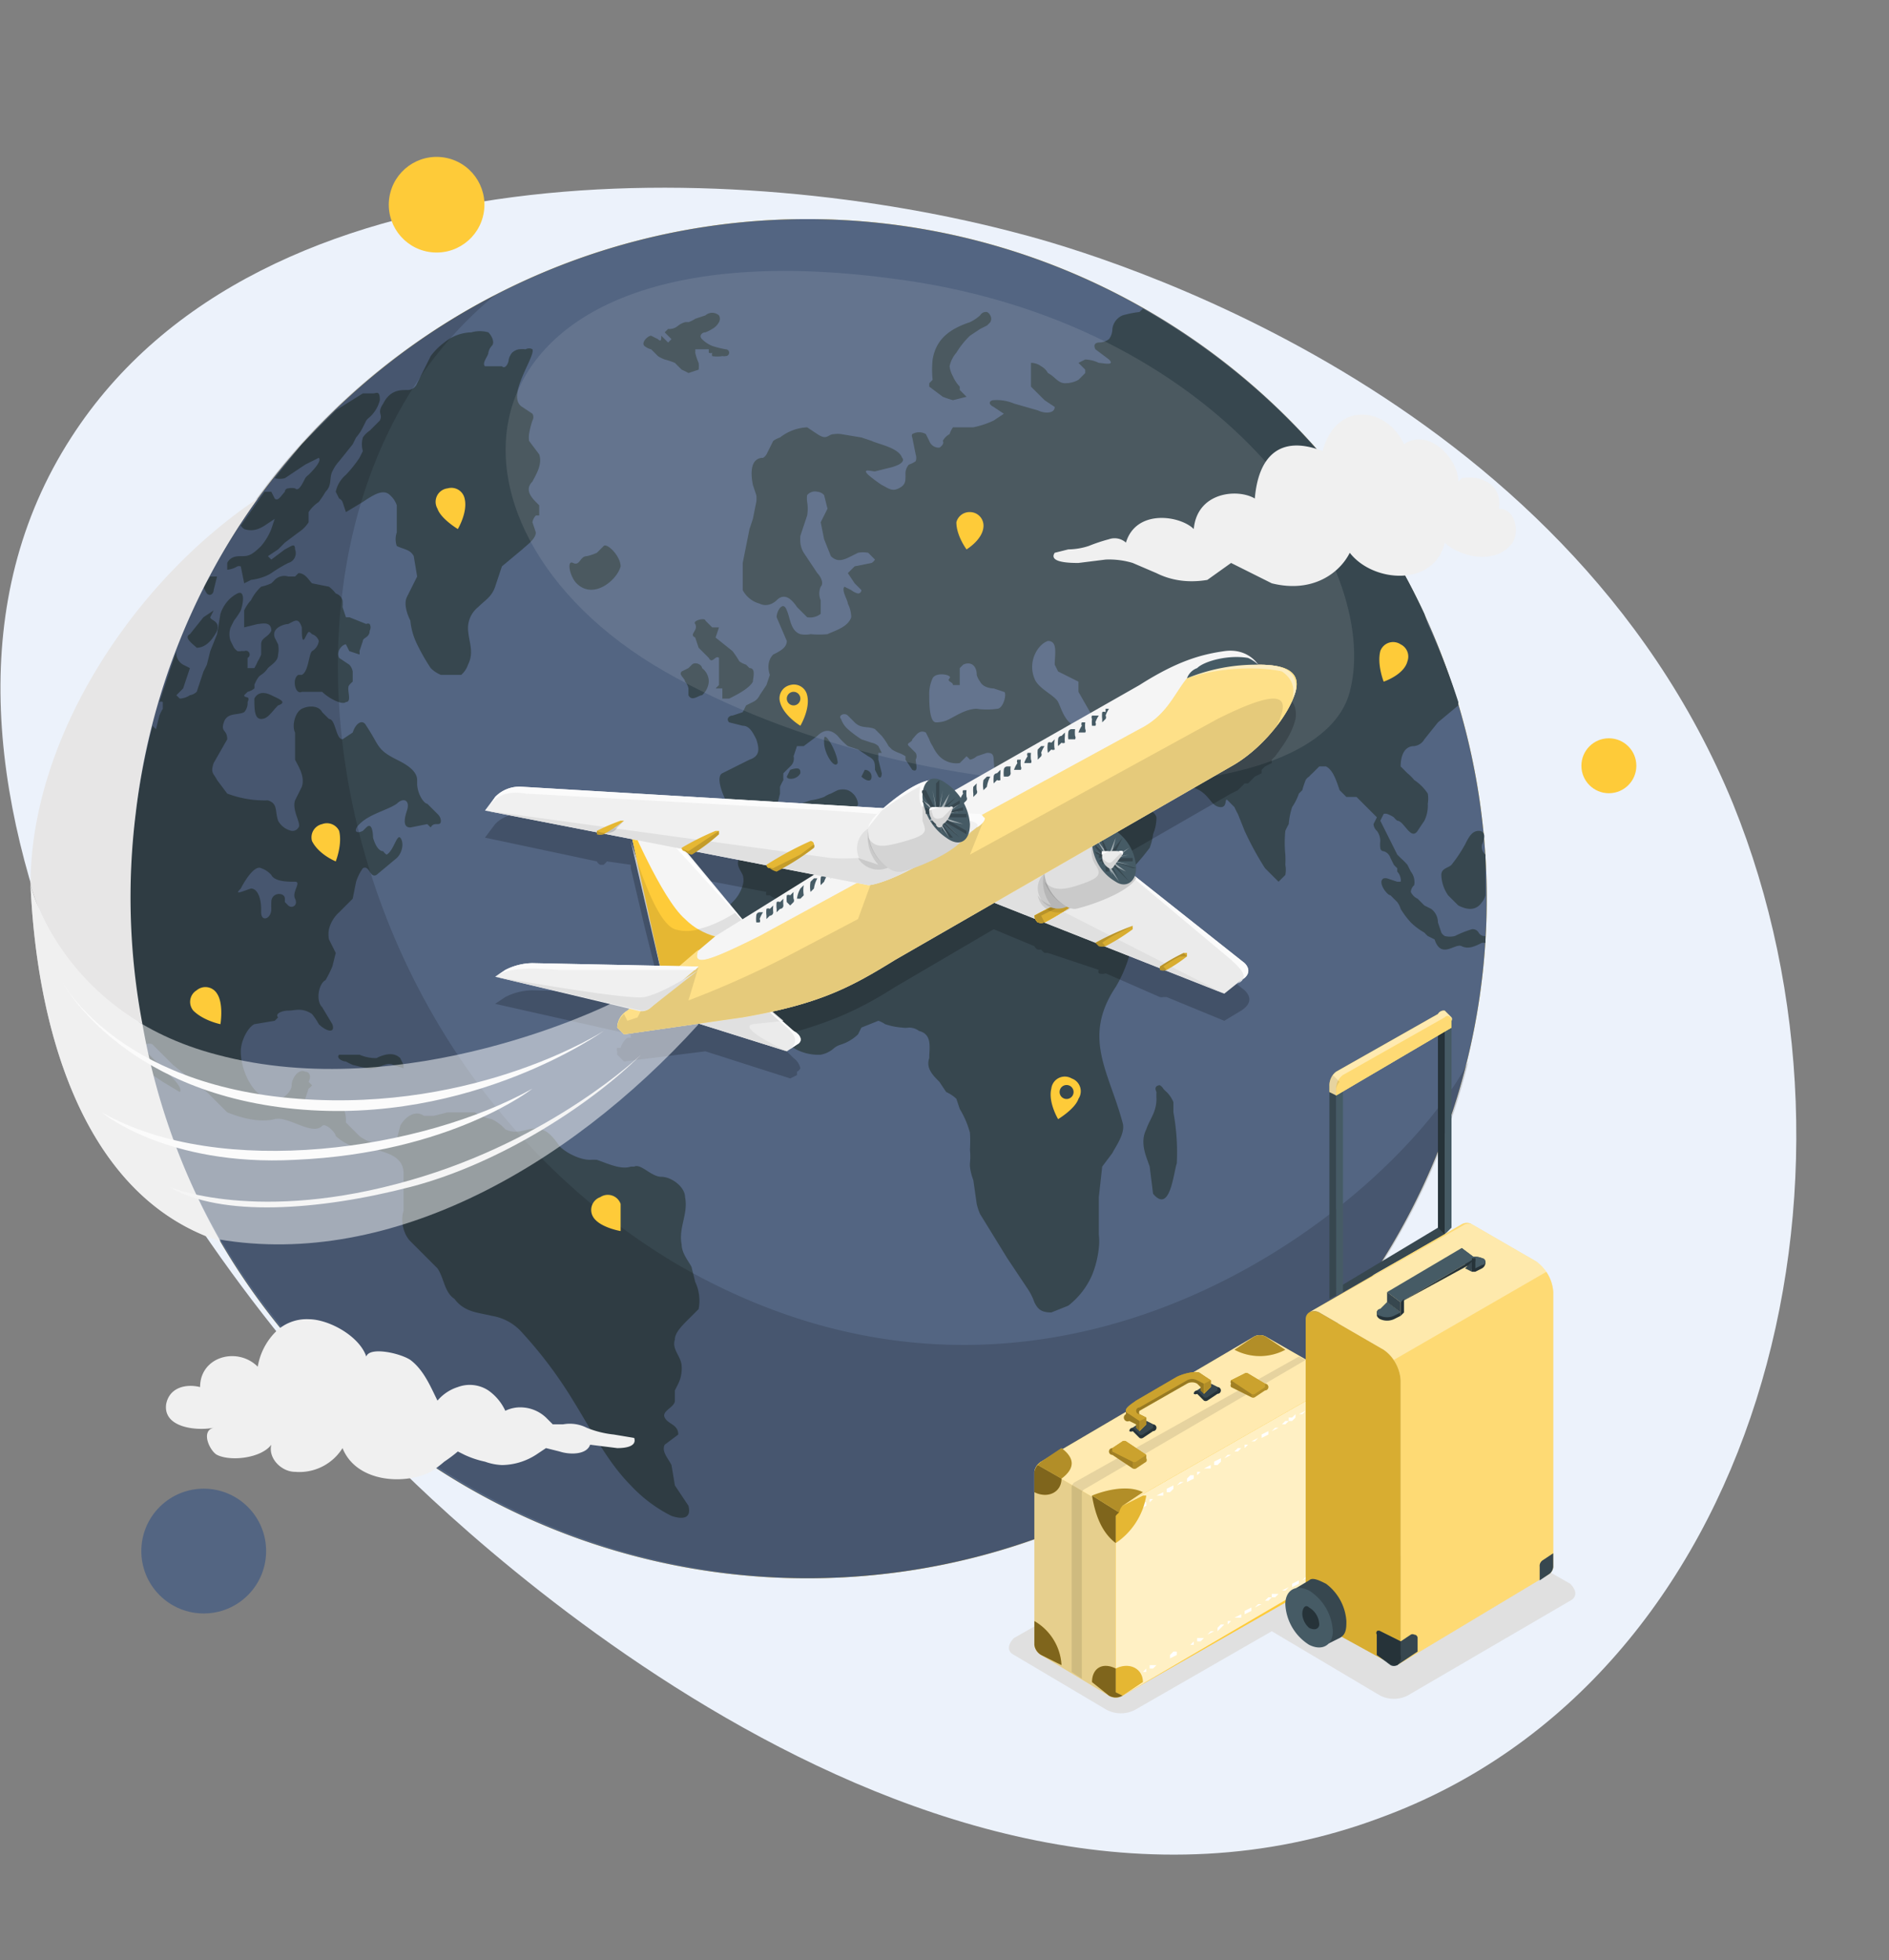 <svg xmlns="http://www.w3.org/2000/svg" id="Layer_2" data-name="Layer 2" viewBox="0 0 557 578"><rect x="0" y="0" width="557" height="578" fill="#808080" stroke="none"/><defs><style>.cls-2{fill:#fecb39}.cls-3{fill:#536582}.cls-4{fill:#37474f}.cls-14,.cls-24,.cls-25,.cls-27{fill:#fff}.cls-11,.cls-19,.cls-24,.cls-25,.cls-27,.cls-6,.cls-8{isolation:isolate}.cls-11{opacity:.1}.cls-11,.cls-16,.cls-19,.cls-6,.cls-8{fill:#010101}.cls-6{opacity:.15}.cls-7{fill:#e0e0e0}.cls-8{opacity:.2}.cls-9{fill:#f0f0f0}.cls-19,.cls-24{opacity:.3}.cls-20{fill:#263339}.cls-25{opacity:.4}.cls-22{fill:#465b65}.cls-27{opacity:.5}.cls-28{fill:#fbfbfb}.cls-29{fill:#f5f5f5}.cls-30{fill:#ebebeb}</style></defs><path fill="#ecf2fb" d="M407 536c112-41 149-188 104-299C461 115 324 75 301 69 219 47 77 42 21 129c-62 96 28 234 90 297 16 17 160 161 296 110Z"/><g id="freepik--Earth--inject-79"><g id="freepik--World--inject-79"><path d="M104 414a200 200 0 1 0 268-298 200 200 0 0 0-268 298Z" class="cls-2"/><path d="M104 414a200 200 0 1 0 268-298 200 200 0 0 0-268 298Z" class="cls-3"/><path d="M72 156a6 6 0 0 0 4 0 10 10 0 0 0 2-1l3-2-1 3a18 18 0 0 1-3 5c-3 3-4 3-6 3-1 0-3 0-4 2v2a7 7 0 0 0 3-1 2 2 0 0 1 1 0l1 5 2-1a16 16 0 0 0 4-1 11 11 0 0 0 2-1 42 42 0 0 1 5-3 3 3 0 0 0 2-4c0-2-1-1-3 0l-4 3-1-1 3-2 2-2 4-3a10 10 0 0 0 3-3v-3a11 11 0 0 1 3-3 31 31 0 0 0 2-3c2-2 1-4 2-6a12 12 0 0 1 2-3l4-5 1-2a14 14 0 0 0 2-3l1-2a5 5 0 0 1 1-1 10 10 0 0 0 3-5c0-3-1-2-2-2h-3l-8 5-10 10-8 10a6 6 0 0 0 3 0l6-4 4-2c1 1-2 4-3 5a4 4 0 0 0-1 1c-1 2-2 4-3 3a5 5 0 0 0-2 0 1 1 0 0 0-1 1c-1 1-2 3-3 2l-1-2h-2l-7 10a4 4 0 0 0 1 1Zm210-52a25 25 0 0 1 4-5l3-2 2-1a11 11 0 0 0 1-1 2 2 0 0 0 0-2 2 2 0 0 0-1-1 2 2 0 0 0-2 1 13 13 0 0 1-3 2c-6 2-10 5-11 11a29 29 0 0 0 0 6l-1 1v1l4 3a27 27 0 0 0 3 1l4-1-2-2v-1a10 10 0 0 1-2-3 8 8 0 0 1-1-3 9 9 0 0 1 2-4Zm-90-1 2 2a10 10 0 0 0 2 1 24 24 0 0 1 3 1l1 1 1 1a20 20 0 0 1 2 1l3-1a8 8 0 0 0 0-2 16 16 0 0 1-1-3 4 4 0 0 0 0-1h3a5 5 0 0 1 1 0v1a1 1 0 0 0 1 0 2 2 0 0 0 0 1 9 9 0 0 0 3 0 3 3 0 0 0 1 0 1 1 0 0 0 0-2 29 29 0 0 1-4-1 9 9 0 0 1-3-2c-1-1 0-2 1-2a12 12 0 0 0 2-1 5 5 0 0 0 2-2 2 2 0 0 0 0-2 3 3 0 0 0-4 0l-3 1a9 9 0 0 1-2 1 4 4 0 0 0-1 0 6 6 0 0 0-2 1 4 4 0 0 1-3 1l-1 1 2 2-1 1-2-2c-1 0 0 0 0 0 0 1 0 2-1 1l-2-1c-1 0-3 2-2 3a5 5 0 0 0 2 1Zm24 89-5-4 1-3h-2l-2-2c0-1-4 0-3 1 1 2-2 3 0 4l1 3 3 3c1 2 2-1 3 0v8l-1 1h2v3h2c2-1 6-3 7-5 0-1 1-4-1-4l-1-1a7 7 0 0 1-2-1 27 27 0 0 0-2-3ZM48 319l5 3c1-1-2-4-2-4l-6-6-2-2 2 7 3 2Zm299 24a65 65 0 0 0-1-15v-3a9 9 0 0 0-2-3 7 7 0 0 1-1-1 3 3 0 0 0-1-1s-2 0-1 2a20 20 0 0 0 0 2c0 4-2 6-3 9-2 4 0 8 1 11l1 8c5 6 6-6 7-9Z" class="cls-4"/><path d="M436 275a2 2 0 0 0-2-1 33 33 0 0 0-5 2 6 6 0 0 1-3 0 3 3 0 0 1-1-1l-1-3a5 5 0 0 0-2-4l-2-1-2-2a4 4 0 0 1-2-2 3 3 0 0 1 1-2 5 5 0 0 0-1-4l-1-2a23 23 0 0 0-2-2l-1-1-5-10 1-2a2 2 0 0 1 1 0 9 9 0 0 1 2 1 6 6 0 0 0 1 1c2 0 4 6 6 3l2-3a10 10 0 0 0 1-5 9 9 0 0 0 0-3 14 14 0 0 0-4-4 13 13 0 0 0-2-2l-2-2c0-3 1-6 4-6a4 4 0 0 0 3-2l4-5 6-5v-1a199 199 0 0 0-9-23l-1-3a201 201 0 0 0-83-90l-1 1a30 30 0 0 0-5 1 5 5 0 0 0-3 4 5 5 0 0 1-1 3 5 5 0 0 1-3 1s-2 0-1 2l4 3c2 2-2 1-3 1a10 10 0 0 0-4-1l-2 1 2 2v1l-2 2a8 8 0 0 1-4 1c-2 0-3-2-5-3a5 5 0 0 0-2-2 5 5 0 0 0-3-1v7l4 4 3 2c0 2-3 2-5 1l-7-2a13 13 0 0 0-6-1c-1 0-2 1 0 2l3 2-3 2a26 26 0 0 1-6 2h-6a8 8 0 0 0-1 2 5 5 0 0 0-2 2 1 1 0 0 1 0 1 3 3 0 0 1-1 1 3 3 0 0 1-3-2l-1-2a4 4 0 0 0-4 0 1 1 0 0 0 0 1l1 5a3 3 0 0 1 0 2 8 8 0 0 1-2 1 4 4 0 0 0-1 3c0 2 0 3-2 4s-3 0-5-1a40 40 0 0 1-4-3c-2-2 1-1 2-1l4-1a13 13 0 0 0 3-1s2-1 1-2c-1-3-7-4-9-5l-3-1-6-1a8 8 0 0 0-2 0c-2 0-2 2-5 0l-3-2a14 14 0 0 0-8 3 8 8 0 0 0-2 1l-2 4a3 3 0 0 1-1 1c-3 0-4 3-3 8l1 3a7 7 0 0 1 0 2l-1 5-1 3-2 10v8a8 8 0 0 0 5 4c2 1 4 0 5-1 2-2 4-1 6 2l3 3a5 5 0 0 0 4-1v-4a5 5 0 0 1 0-4c1-1 0-3-1-4l-4-6a7 7 0 0 1-1-3 11 11 0 0 1 0-2l2-6a12 12 0 0 0 0-4 7 7 0 0 1 0-2 3 3 0 0 1 3-1 3 3 0 0 1 2 1l1 4-2 4 1 5 2 5c2 2 4 1 6 0l2-1a8 8 0 0 1 3 0l2 2a3 3 0 0 1-1 1l-5 1-2 2 2 3 2 2a1 1 0 0 1-1 1 5 5 0 0 1-2-1l-2-1c-1 1 1 4 1 5a9 9 0 0 1 1 4c-1 3-5 4-7 5a28 28 0 0 1-5 0 8 8 0 0 1-3 0c-3-1-3-5-4-7-1-3-3 0-3 2l3 7c0 2-2 3-4 4-1 1-2 3-1 6l-1 3-2 3a4 4 0 0 1-2 2l-2 1-1 2-3 1c-1 0-2 1-1 2l4 1c2 0 3 2 4 4 1 3 1 5-2 6l-8 4c-2 1 0 6 1 8a5 5 0 0 0 1 3l2 2a4 4 0 0 0 3 0 4 4 0 0 1 3 0 5 5 0 0 0 1 1l1-2a5 5 0 0 1 2 0 5 5 0 0 0 1-1l1-1 1-4v-2a17 17 0 0 1 1-2 14 14 0 0 1 0-2l2-2a3 3 0 0 0 1-3l1-3h2l4-3c2-2 4-2 6 0a21 21 0 0 0 3 3l3 1 3 2c2 1 2 2 2 4l1 2c1 1 1-1 1-1l-1-4v-2h1l-1-2a4 4 0 0 0-2-1l-3-1a31 31 0 0 1-4-3 7 7 0 0 1-2-3c-1-1 1-2 2-1l2 2c2 2 4 1 6 2l2 2a19 19 0 0 1 2 3l1 1a11 11 0 0 0 2 1 9 9 0 0 1 2 1v1l2 3c2 1 1-2 1-3a2 2 0 0 0 0-2l-2-2c-1-1 1-1 1-2 1-1 2-3 4-2l1 2a8 8 0 0 0 1 2 11 11 0 0 0 2 3 7 7 0 0 0 6 2l2-2a8 8 0 0 1 1 1 4 4 0 0 0 2-1l3-1c1 0 2 0 2 2a61 61 0 0 0 1 8v4c-1 1-2 0-3-1a13 13 0 0 0-6 1 28 28 0 0 1-4 1l-3 1c-2-1-7-4-8 0-1 2 1 5-2 5h-4a31 31 0 0 0-7-1 7 7 0 0 1-4-1c-2-2 0-3 0-4a5 5 0 0 0-3-4 5 5 0 0 0-3 0l-2 1a8 8 0 0 0-2 1 20 20 0 0 1-4 1l-3 1-2 1c-1 2-3 5-6 5-1 1-3 0-4 2a16 16 0 0 0-4 4l-2 4c-1 2 0 3 1 5a5 5 0 0 1 0 3 11 11 0 0 1-3 5c-1 1-3 3-3 5a29 29 0 0 0-1 5c0 4 1 8 4 11v5a10 10 0 0 0 2 6 9 9 0 0 0 3 2l6 5a36 36 0 0 0 7 4 14 14 0 0 0 8 2 8 8 0 0 0 4-2 6 6 0 0 1 2-1 13 13 0 0 0 5-3l1-2 5-2a8 8 0 0 1 2 1 20 20 0 0 0 5 1 6 6 0 0 0 2 0 5 5 0 0 1 3 1c4 1 3 5 3 8-1 3 1 5 3 7l2 3a11 11 0 0 1 3 2l1 3a27 27 0 0 1 3 7 40 40 0 0 1 0 5 19 19 0 0 1 0 4 9 9 0 0 0 0 1 17 17 0 0 0 1 4l1 7a16 16 0 0 0 1 3l8 13 4 6 2 3a17 17 0 0 1 2 4c1 2 2 3 5 3l5-2a23 23 0 0 0 7-9 29 29 0 0 0 2-8 17 17 0 0 0 0-4v-11l1-9 3-4c1-2 4-6 3-9-4-15-12-25-2-40 3-5 6-13 5-20 0-3-2-4-4-3a32 32 0 0 1-3 2l-3 2h-3a3 3 0 0 1-3-2l-1-3a6 6 0 0 0-3-2 22 22 0 0 1-6-4l-3-7a12 12 0 0 0-4-4 30 30 0 0 1-3-3c-1-2-5-6-3-8 1-1 4 3 5 4l5 6 3 3 5 4 1 2a15 15 0 0 1 3 3c2 4 4 6 6 6 3-1 6-5 7-7a77 77 0 0 0 9-10 17 17 0 0 0 1-4 13 13 0 0 0 1-5 3 3 0 0 0-2-2h-2l-2-3c-2-1-2 1-3 2s-3 3-5 2l-1-2h-2l-4-3-2-5c0-2 3 0 4 1a37 37 0 0 1 3 2 5 5 0 0 0 3 1 19 19 0 0 0 3 0h2a3 3 0 0 1 2 0 8 8 0 0 0 5 1l6-2 5-1a9 9 0 0 1 5 3c1 1 2 3 4 3s1-3 2-2l2 2a20 20 0 0 0 1 2l2 5a91 91 0 0 0 6 11l4 4 2-2a8 8 0 0 0 0-3 27 27 0 0 0 0-3 35 35 0 0 1 0-7 20 20 0 0 1 1-2 22 22 0 0 1 1-5 17 17 0 0 0 2-4l1-1a29 29 0 0 1 1-3 3 3 0 0 1 1-1 8 8 0 0 1 1-1l2-2h2c2 1 3 4 4 7l2 2h3l3 3 3 3-1 2a3 3 0 0 0 1 2 5 5 0 0 1 1 3 8 8 0 0 0 0 2 1 1 0 0 0 1 1 3 3 0 0 1 2 2l1 2a9 9 0 0 0 1 1v1a4 4 0 0 1 1 2 2 2 0 0 1 0 1h-1l-3-1a3 3 0 0 0-1 0c-2 1 1 5 2 5l2 2a6 6 0 0 1 1 2 25 25 0 0 0 3 4 19 19 0 0 0 4 3 10 10 0 0 0 1 1l2 1c2 6 6 1 8 2s4 0 6-1a10 10 0 0 0 1 0v-2a2 2 0 0 1-2-1Zm-142-66a21 21 0 0 1-6 0c-3 0-6 2-8 3a8 8 0 0 1-4 1c-2 0-2-6-2-8a11 11 0 0 1 1-5c1-2 6-1 5 0s1 1 1 2h2v-5l1-1c2-1 4 0 4 3a6 6 0 0 0 1 2c1 2 4 2 4 2l3 1c1 0 0 5-2 5Zm28 2c0 2-3 3-5 3-3-1-4-5-5-7s-6-4-7-7c-2-5 1-10 4-11 3 0 2 4 2 7l1 2 6 3v3l4 7ZM199 395c0-2 2-4 4-6l3-3a13 13 0 0 0-1-8l-1-4c0-1-3-4-3-7-1-5 2-9 1-14 0-3-4-6-7-6s-6-4-8-3h-1c-3 1-7-1-10-2a15 15 0 0 0-2 0c-3 0-7-2-9-4-2-3-4-5-6-5-3-1-6 2-10 0a13 13 0 0 0-4-3 14 14 0 0 1-5-2h-8l-4 1h-3c-3-2-6 1-7 3l-1 4c-1 2-5 1-7 1a12 12 0 0 1-4-2l-4-4c0-2 0-4-2-5h-4l-3 1a4 4 0 0 1-3-3l1-3a3 3 0 0 0 1-1l-1-1c1-2 0-3-1-3-2-1-4 2-4 4s-3 5-6 4c-5 0-9-8-9-14 0-3 2-7 4-8l6-1 1-1c-1-1 1-2 3-2s4-1 7 1a19 19 0 0 1 2 3c2 2 5 3 4 0l-3-5c-2-2-1-7 1-8a35 35 0 0 0 2-4l1-4-2-4a8 8 0 0 1 0-3 10 10 0 0 1 3-5l4-4 1-5a15 15 0 0 1 2-4c2-1 2 3 4 2l6-5c2-2 2-5 1-6s-2 4-4 5a3 3 0 0 1-1-1c-2 0-3-4-3-4s0-5-2-3l-1 1c-2 1-3 0-1-2 3-3 8-4 11-6 2-2 4-1 3 2s-1 5 1 5l5-1 1 1c1-2 3 0 3-2a3 3 0 0 0-1-2l-3-3c-1 0-3-3-3-6v-1c0-3-4-5-6-6-6-3-5-4-9-10-1-2-3-1-4 2l-3 2c-2 0-2-6-4-6l-2-2c-1-2-4-2-6-1s-3 5-2 7v8c1 2 3 5 2 8l-2 4c-1 3 2 7 1 8a2 2 0 0 1-2 1 6 6 0 0 1-4-3c-1-3 0-5-3-6a31 31 0 0 1-12-2l-3-4c-1-2-2-2-1-5l4-7c0-3-2-2-1-5s4-2 6-3a4 4 0 0 0 1-3c1-2-1-1-1-2l1-1a5 5 0 0 0 2-1 3 3 0 0 0 0-1 9 9 0 0 1 1-2 3 3 0 0 1 1-1 7 7 0 0 0 2-2c1-1 3-2 3-4a8 8 0 0 0 0-3l-1-2c-1-3 3-4 4-4 2-1 3-2 4 1 0 2 0 5 1 3s1-2 2-1a3 3 0 0 1 2 2 4 4 0 0 1-2 3c-1 1-1 6-3 7h-1c-2 1-1 6 1 5h6c2 2 6 4 7 3 2 0 0-4 1-5a6 6 0 0 1 1-1v-3a4 4 0 0 0-1-2l-3-2c-1-2 1-4 2-4l1 2 3 1a3 3 0 0 0 0-1l1-3c0-1 2-1 2-3a2 2 0 0 0 0-2 1 1 0 0 0-1 0l-5-2a8 8 0 0 1-1 0l-1-3a11 11 0 0 0 0-2 3 3 0 0 0-2-2 10 10 0 0 0-2-2l-5-1c-1-1-2-3-4-3l-1 1h-2a4 4 0 0 0-4 1 17 17 0 0 1-1 1 15 15 0 0 1-3 1 14 14 0 0 0-3 4 11 11 0 0 0-2 3v5l4-1c1 0 4-1 4 2-1 2-3 2-3 4v3a10 10 0 0 1-1 2 16 16 0 0 1-1 2h-2v-3a1 1 0 0 0-1-2 3 3 0 0 0-1 0 3 3 0 0 1-1 0 6 6 0 0 1-1-1l-1-2a6 6 0 0 1 0-4l1-2a23 23 0 0 0 2-3c1-3 1-6-1-5s-4 3-5 6l-1 6-2 5-1 4-1 2-2 6a4 4 0 0 1-2 1 6 6 0 0 1-3 1l-1-1 2-2 2-6-2-1a4 4 0 0 1-2-4l-5 15a1 1 0 0 1 1 0v2a14 14 0 0 0-1 2l-1 4a5 5 0 0 1-1-1 200 200 0 0 0-2 94 2 2 0 0 1 2 0l6 6 10 8 6 6c5 2 10 3 14 2s11 5 14 2c1-1 4 2 4 3a15 15 0 0 0 5 3 31 31 0 0 0 7 1c3 1 8 2 8 7v11c-1 3 0 7 2 9l8 8c2 3 2 7 5 9 3 4 7 4 11 5a15 15 0 0 1 9 5 127 127 0 0 1 15 20c5 8 10 18 17 25a42 42 0 0 0 12 9c3 1 6 1 5-3l-4-6-1-6c-1-2-3-4-2-6l4-3c0-3-3-3-4-5s3-3 3-5v-3l1-2a10 10 0 0 0 1-5c0-3-3-5-2-8ZM71 262c1-2 4-7 6-6a7 7 0 0 1 3 2c1 2 5 2 7 2s-1 3 0 5-1 3-2 2l-1-1v-1c0-2-4-2-4 1a24 24 0 0 0 0 2c0 3-3 4-3 1v-1c0-3-1-6-3-6-3 1-5 2-3 0Zm-10-87c1 1 2 0 2-1l1-4h-2l-2 3a8 8 0 0 0 1 2Zm142 30c1 2 3 0 4 0a6 6 0 0 0 2-4 5 5 0 0 0-2-4c0-1-2-2-3-1l-1 1-2 1c-1 1 1 2 1 3a4 4 0 0 1 1 2v2Z" class="cls-4"/><path d="M247 225c0-3-4-10-4-7a9 9 0 0 0 0 1c0 3 3 8 4 6Zm190 24c1-2 1-4-1-4s-3 2-4 4a42 42 0 0 1-4 6c-1 1-3 1-3 3a11 11 0 0 0 2 6l3 3c2 1 5 2 7-1a5 5 0 0 0 1-2v-12a3 3 0 0 1-1-3Zm-326 63a12 12 0 0 1-5-1h-6c-1 1 1 2 2 2a18 18 0 0 0 2 1l4 1a3 3 0 0 0 2 0c2 0 4-2 6-1l3 1v-1l-1-2c-2-2-5-1-7 0Zm146-83a2 2 0 0 0-2-2l-1 2c1 1 3 2 3 0Zm-21-1c0-1 0-2-3-1l-1 2c0 1 3 1 4-1Zm-53-61c0-3-4-7-5-6l-2 2a15 15 0 0 1-3 1c-2 0-2 3-4 2s-1 4 1 6c5 5 12-1 13-5ZM75 206c0 3 0 6 2 6s3-2 5-4c3-1 0-2-2-3s-4-1-5 1Zm82-64c1-2 3-5 2-8l-3-4a8 8 0 0 1 0-2 24 24 0 0 1 1-4 2 2 0 0 0 0-2l-3-2c-5-3 4-15 3-17a2 2 0 0 0-2 0 10 10 0 0 0-2 0 4 4 0 0 0-2 1 5 5 0 0 0-1 2c0 1-1 3-2 2h-5c-1-1 1-3 1-4a4 4 0 0 1 1-2c1-1 0-3-1-4a9 9 0 0 0-5 0 13 13 0 0 0-8 3 19 19 0 0 0-4 4l-4 8a3 3 0 0 1-3 2c-2 0-5 0-7 4-2 3 0 3-1 5l-3 3a7 7 0 0 0-2 2 7 7 0 0 0 0 4l-1 2a37 37 0 0 1-4 5 9 9 0 0 0-3 5l1 2a2 2 0 0 1 1 1l1 3 5-3c3-2 6-4 8-2a7 7 0 0 1 2 3v8a6 6 0 0 0 0 4c2 1 4 1 5 3l1 6-3 6c-1 2 0 5 1 7a20 20 0 0 0 2 7 59 59 0 0 0 4 7 9 9 0 0 0 3 2h6a7 7 0 0 0 2-3c2-4 0-7 0-11a8 8 0 0 1 3-6c2-2 4-3 5-6l2-6 6-5c1-1 4-3 4-5l-1-3a4 4 0 0 1 1-2h1v-3l-1-1c-2-2-3-4-1-6Zm-95 40 1-2-3 2-4 5c-2 1 1 3 2 4 3 0 5-3 6-5 1-3-2-3-2-4Z" class="cls-4"/><path fill="#fff" d="M262 82c-131-17-141 73-66 116s192 44 202 6S360 94 262 82Z" opacity=".1" style="isolation:isolate"/><path d="M200 373C90 308 68 151 146 87a199 199 0 0 0-80 280c57 95 180 127 275 70a200 200 0 0 0 92-124c-22 42-122 124-233 60Z" class="cls-6"/></g></g><g id="freepik--Shadows--inject-79"><path id="freepik--Shadow--inject-79" d="m299 488 27 16a9 9 0 0 0 9 0l40-23 32 19a9 9 0 0 0 8 0l48-28c2-1 2-3 0-5l-28-16a9 9 0 0 0-8 0l-16 9-32-18a9 9 0 0 0-8 0l-72 41c-2 2-2 4 0 5Z" class="cls-7"/><path id="freepik--shadow--inject-79-2" d="M371 204s-3-4-10-4-14 4-25 10l-54 32a12 12 0 0 0-3-3 6 6 0 0 0-4-1c-4 0-11 5-15 9l-106-7a10 10 0 0 0-8 3l-3 4 33 7a2 2 0 0 0 1 1h1l1-1 7 1v1l4 17 5 20-38-1a18 18 0 0 0-8 2l-3 2 40 9v1h-1a4 4 0 0 0-1 1 6 6 0 0 0-1 2h-1a1 1 0 0 0 0 1 3 3 0 0 0 0 1l2 2 24-3 25 8 2-1v-1a2 2 0 0 0 1-1 5 5 0 0 0-2-3l-6-6c16-4 25-8 36-15l29-17 12 5a2 2 0 0 0 1 1 4 4 0 0 0 1 0 5 5 0 0 0 1 1h1l15 5a1 1 0 0 0 0 1 3 3 0 0 0 2 0l16 7a2 2 0 0 0 1 0h1l17 7 5-3c3-2 3-4 1-6l-32-25a6 6 0 0 0 0-3 15 15 0 0 0-5-11l33-19 2-1 1-1 1-1h1l1-1 1-1 2-1v-1l1-1 2-1v-1l1-1c3-4 5-7 6-11 1-7-5-8-11-8Zm-153 75-16-20a3 3 0 0 0 1 1h1l1-1 21 4a1 1 0 0 0 0 1h1a5 5 0 0 0 2 1l2-1 9 2-22 13Zm-17-21a1 1 0 0 0 0 1Z" class="cls-8" data-name="freepik--shadow--inject-79"/></g><g id="freepik--Clouds--inject-79"><path id="freepik--Cloud--inject-79" d="m431 141-1 1c0-7-9-16-16-11-5-11-20-13-24 2-13-5-19 2-20 14-5-3-17-2-18 9-4-4-17-6-20 4a5 5 0 0 0-5-1 51 51 0 0 0-6 2 20 20 0 0 1-6 1l-4 1c-2 3 5 3 7 3l8-1a24 24 0 0 1 8 1l7 3c4 2 9 3 15 2l7-5 12 6c12 3 20-3 23-9 7 9 25 10 28-3 4 4 15 7 20 0 2-3 1-10-4-10 1-7-5-10-11-9Z" class="cls-9"/><path id="freepik--cloud--inject-79-2" d="M76 403a19 19 0 0 1 5-10 13 13 0 0 1 10-4c6 0 15 5 17 11 1-3 10-1 13 1 4 3 6 8 8 12a13 13 0 0 1 6-4 10 10 0 0 1 9 1 15 15 0 0 1 5 6 10 10 0 0 1 5-1 11 11 0 0 1 7 3l2 2h3a11 11 0 0 1 7 1 29 29 0 0 0 8 2l6 1c1 3-4 3-5 3l-8-1c-1 3-6 3-9 2l-4-1-3 2a19 19 0 0 1-10 3 17 17 0 0 1-5-1 28 28 0 0 1-6-2l-2-1a44 44 0 0 1-4 3 34 34 0 0 1-4 3c-8 4-22 3-26-7a15 15 0 0 1-14 7c-4 0-8-4-7-8-3 4-12 5-16 3-2-1-5-7-1-8-5 1-15 0-14-7 1-5 6-6 10-5 0-9 11-12 17-6Z" class="cls-9" data-name="freepik--cloud--inject-79"/></g><g id="freepik--Locators--inject-79"><path id="freepik--Pin--inject-79" d="M316 318a4 4 0 0 0-6 3c-1 4 2 9 2 9s5-3 6-6a4 4 0 0 0-2-6Zm-2 6a2 2 0 0 1 1-4 2 2 0 0 1-1 4Z" class="cls-2"/><path id="freepik--pin--inject-79-2" d="M286 151a4 4 0 0 0-4 3c0 4 3 8 3 8s5-3 5-7a4 4 0 0 0-4-4Zm0 5Z" class="cls-2" data-name="freepik--pin--inject-79"/><path id="freepik--pin--inject-79-3" d="M233 202a4 4 0 0 0-3 5c1 4 6 7 6 7s3-5 2-9a4 4 0 0 0-5-3Zm1 6a2 2 0 0 1 0-4 2 2 0 0 1 0 4Z" class="cls-2" data-name="freepik--pin--inject-79"/><path id="freepik--pin--inject-79-4" d="M413 190a4 4 0 0 0-6 2c-1 4 1 9 1 9s6-2 7-6a4 4 0 0 0-2-5Zm-3 5Z" class="cls-2" data-name="freepik--pin--inject-79"/><path id="freepik--pin--inject-79-5" d="M177 353a4 4 0 0 0-2 6c2 3 8 4 8 4v-8a4 4 0 0 0-6-2Zm3 5Z" class="cls-2" data-name="freepik--pin--inject-79"/><path id="freepik--pin--inject-79-6" d="M95 243a4 4 0 0 0-3 5c2 4 7 6 7 6s2-5 1-9a4 4 0 0 0-5-2Zm2 5Z" class="cls-2" data-name="freepik--pin--inject-79"/><path id="freepik--pin--inject-79-7" d="M132 144a4 4 0 0 0-3 6c1 3 6 6 6 6s3-5 2-9a4 4 0 0 0-5-3Zm2 6Z" class="cls-2" data-name="freepik--pin--inject-79"/><path id="freepik--pin--inject-79-8" d="M58 292a4 4 0 0 0-1 6c3 3 8 4 8 4s1-6-1-9a4 4 0 0 0-6-1Zm4 5Z" class="cls-2" data-name="freepik--pin--inject-79"/></g><g id="freepik--Luggage--inject-79"><g id="freepik--Suitcase--inject-79"><path d="m370 394-63 37a4 4 0 0 0-2 3v51a4 4 0 0 0 2 3l20 12a4 4 0 0 0 4 0l63-36a4 4 0 0 0 1-4v-51a4 4 0 0 0-1-3l-21-12a4 4 0 0 0-3 0Z" class="cls-2"/><path fill="#fff" d="m330 446-24-14a3 3 0 0 0-1 2v51a4 4 0 0 0 2 3l20 12a4 4 0 0 0 4 0l-2-1v-52a4 4 0 0 1 1-1Z" opacity=".5" style="isolation:isolate"/><path d="m330 446-24-14a3 3 0 0 0-1 2v51a4 4 0 0 0 2 3l20 12a4 4 0 0 0 4 0l-2-1v-52a4 4 0 0 1 1-1Z" class="cls-11"/><path fill="#fff" d="m394 406-21-12a4 4 0 0 0-3 0l-63 37a3 3 0 0 0-1 1l24 14a4 4 0 0 1 1-2l63-36 1 1a4 4 0 0 0-1-3Z" opacity=".6" style="isolation:isolate"/><path d="m331 500 63-37a4 4 0 0 0 1-3v-51l-1-1-63 36a4 4 0 0 0-2 3v52l2 1Z" class="cls-2"/><path fill="#fff" d="m331 500 63-37a4 4 0 0 0 1-3v-51l-1-1-63 36a4 4 0 0 0-2 3v52l2 1Z" opacity=".7" style="isolation:isolate"/><path d="M332 495v1h1v-1h-1v1-1Zm2 0 1-1-1 1Zm3-2 1-1v1h-2 1Zm2-2h2l-1 1h-1v-1Zm3-1 2-1-2 1Zm3-2 1-1h1v1l-2 1v-1Zm3-1 1-1-1 1v-1Zm3-2 1-1v1h-2 1Zm42-71v2h-1v-2h1Zm-40 69h2l-1 1h-1v-1Zm40-66v2h-1v-2h1Zm-37 65 1-1h1l-2 1Zm37-62v2h-1v-2h1Zm-34 60 1-1h1l-1 1-1 1v-1Zm34-56v2l-1-1v-1h1Zm-31 54h1l-1 1v-1Zm31-51v2h-1v-2h1Zm-29 50 2-1v1h-2Zm29-47v2h-1v-2h1Zm-26 45 2-1v1l-2 1v-1Zm26-42v2h-1v-2h1Zm-23 41 1-1h1l-2 1Zm23-38v2l-1 1v-2l1-1Zm-20 36 1-1h1l-1 1h-1Zm20-32v2h-1v-2h1Zm-17 30h1l-1 1h-1v-1h1Zm17-27v2h-1v-2h1Zm-15 26 2-1-1 1h-1Zm15-23v2h-1v-2h1Zm-12 21 2-1v1l-2 1v-1Zm12-18v2h-1v-2h1Zm-9 17 1-1h1l-2 1Zm9-13v2l-1-1v-1h1Zm-6 11 1-1v1h-1Zm6-8v2h-1v-2h1Zm-3 6h1l-1 1h-1v-1h1Zm3-3v1a2 2 0 0 1 0 1h-1a2 2 0 0 0 0-1v-1h1Zm-1-47v1h1v-2l-1 1Zm-60 35v2-2Zm1-1 2-1-2 1Zm-1 4v2-2Zm4-6 1-1h1v1l-2 1v-1Zm-4 9v2-2Zm7-11h1l-1 1Zm-7 14v2-2Zm9-15 2-1v1h-2Zm-9 18v2-2Zm12-20 2-1v1l-1 1h-1v-1Zm-12 24v2-2Zm15-25 1-1h1l-2 1Zm-15 28v2-2Zm18-30 1-1h1v1l-2 1v-1Zm-18 33v2-2Zm21-35h1l-1 1v-1Zm-21 38v2-2Zm23-39 2-1v1h-2Zm-23 43v2-2Zm26-45 2-1v1l-1 1h-1v-1Zm-26 48v2-2Zm29-49 1-1h1l-2 1Zm-29 52v2-2Zm32-54 1-1h1l-1 1h-1Zm-32 57v2-2Zm35-59h1l-1 1v-1Zm-35 62v2-2Zm37-63 2-1-1 1h-1Zm-37 67v2-2Zm40-69 2-1v1l-2 1v-1Zm3-1 1-1h1l-2 1Zm3-2 1-1h1l-1 1h-1Zm3-2 1-1v1l-1 1h-1v-1h1Zm2-1 2-1-1 1h-1Zm3-2 2-1v1l-2 1v-1Zm3-2h2l-2 1v-1Z" class="cls-14"/><path d="M319 495v-55a2 2 0 0 1 1-1l65-38-2-1-66 37a2 2 0 0 0-1 2v54Z" class="cls-11"/><path d="M329 455a21 21 0 0 0 9-14h-1l-6 3a4 4 0 0 0-2 3v8Zm66-46v7c-4 2-7 0-7-5l6-3c1-1 1 0 1 1Zm-64 91 6-4c0-4-4-6-8-4v7l2 1Zm64-47v7a4 4 0 0 1-1 3l-7 4v-1a16 16 0 0 1 8-12v-1Z" class="cls-2"/><path d="M329 455a21 21 0 0 0 9-14h-1l-6 3a4 4 0 0 0-2 3v8Zm66-46v7c-4 2-7 0-7-5l6-3c1-1 1 0 1 1Zm-64 91 6-4c0-4-4-6-8-4v7l2 1Zm64-47v7a4 4 0 0 1-1 3l-7 4v-1a16 16 0 0 1 8-12v-1Z" class="cls-16" opacity=".1"/><path d="M337 440c-4-2-10-1-15 1l8 5a4 4 0 0 1 1-2Zm57-32-6 3c-4-2-4-6 0-8l6 3a4 4 0 0 1 1 3v1-1c0-1 0-2-1-1Zm-21-14 6 4a16 16 0 0 1-15 0l6-4a4 4 0 0 1 3 0Zm-60 33c4 3 4 6 0 9l-7-4a4 4 0 0 1 1-1Z" class="cls-2"/><path d="M337 440c-4-2-10-1-15 1l8 5a4 4 0 0 1 1-2Zm57-32-6 3c-4-2-4-6 0-8l6 3a4 4 0 0 1 1 3v1-1c0-1 0-2-1-1Zm-21-14 6 4a16 16 0 0 1-15 0l6-4a4 4 0 0 1 3 0Zm-60 33c4 3 4 6 0 9l-7-4a4 4 0 0 1 1-1Z" class="cls-16" opacity=".3"/><path d="m330 446-8-5c1 6 3 11 7 14v-8a4 4 0 0 1 1-1Zm-25-6v-6a4 4 0 0 1 1-2l7 4c0 4-4 6-8 4Zm8 51-6-3a4 4 0 0 1-2-3v-7a16 16 0 0 1 8 13Zm16 8v-7c-4-2-7 0-7 4l5 4a4 4 0 0 0 4 0l-2-1Z" class="cls-2"/><path d="m330 446-8-5c1 6 3 11 7 14v-8a4 4 0 0 1 1-1Zm-25-6v-6a4 4 0 0 1 1-2l7 4c0 4-4 6-8 4Zm8 51-6-3a4 4 0 0 1-2-3v-7a16 16 0 0 1 8 13Zm16 8v-7c-4-2-7 0-7 4l5 4a4 4 0 0 0 4 0l-2-1Z" class="cls-16" opacity=".5"/><path d="m338 431-3 2a1 1 0 0 1-1 0l-6-4a1 1 0 0 1-1-1 1 1 0 0 1 1-1l3-2a1 1 0 0 1 1 0l6 4v1a1 1 0 0 1 0 1Z" class="cls-2"/><path d="m338 431-3 2a1 1 0 0 1-1 0l-6-4a1 1 0 0 1-1-1 1 1 0 0 1 1-1l3-2a1 1 0 0 1 1 0l6 4v1a1 1 0 0 1 0 1Z" class="cls-19"/><path d="M328 427a1 1 0 0 0-1 1 1 1 0 0 0 1 1l6 4v-2l-6-3v-1Z" class="cls-11"/><path d="m334 431-6-3v-1l3-2a1 1 0 0 1 1 0l6 4-3 2a1 1 0 0 1-1 0Z" class="cls-2"/><path d="m334 431-6-3v-1l3-2a1 1 0 0 1 1 0l6 4-3 2a1 1 0 0 1-1 0Z" class="cls-8"/><path d="m373 410-3 2a1 1 0 0 1-1 0l-6-3a1 1 0 0 1 0-1 1 1 0 0 1 0-1l4-2a1 1 0 0 1 1 0l5 3a1 1 0 0 1 1 1 1 1 0 0 1-1 1Z" class="cls-2"/><path d="m373 410-3 2a1 1 0 0 1-1 0l-6-3a1 1 0 0 1 0-1 1 1 0 0 1 0-1l4-2a1 1 0 0 1 1 0l5 3a1 1 0 0 1 1 1 1 1 0 0 1-1 1Z" class="cls-19"/><path d="M363 407a1 1 0 0 0 0 1 1 1 0 0 0 0 1l6 3v-1l-6-4Z" class="cls-11"/><path d="m369 411-6-4 4-2a1 1 0 0 1 1 0l5 3v1l-3 2a1 1 0 0 1-1 0Z" class="cls-2"/><path d="m369 411-6-4 4-2a1 1 0 0 1 1 0l5 3v1l-3 2a1 1 0 0 1-1 0Z" class="cls-8"/><path d="m340 420-2-1a1 1 0 0 0-1 0l-3 2a1 1 0 0 0-1 1 1 1 0 0 0 1 0l2 2a1 1 0 0 0 1 0l3-2a1 1 0 0 0 1-1 1 1 0 0 0-1-1Z" class="cls-20"/><path d="m337 419-3 2 2 2a1 1 0 0 0 1 0l3-2v-1l-2-1a1 1 0 0 0-1 0Z" class="cls-4"/><path d="m359 409-2-1a1 1 0 0 0-1 0l-3 2a1 1 0 0 0-1 1 1 1 0 0 0 1 0l2 2a1 1 0 0 0 1 0l3-2a1 1 0 0 0 1-1 1 1 0 0 0-1-1Z" class="cls-20"/><path d="m356 408-3 2 2 2a1 1 0 0 0 1 0l3-2v-1l-2-1a1 1 0 0 0-1 0Z" class="cls-4"/><path d="m357 409-2 2v-2 2l-1-1v-1l-1-1a3 3 0 0 0-3 0l-14 8a1 1 0 0 0 0 1l2 1v2l-2 2-1-1v-1l-2-1a1 1 0 0 1-1-2v-1l3-3 12-7c2-1 6-2 7-1l3 2Z" class="cls-2"/><path fill="#010101" d="m357 409-2 2v-2 2l-1-1v-1l-1-1a3 3 0 0 0-3 0l-14 8a1 1 0 0 0 0 1l2 1v2l-2 2-1-1v-1l-2-1a1 1 0 0 1-1-2v-1l3-3 12-7c2-1 6-2 7-1l3 2Z" opacity=".4" style="isolation:isolate"/><path d="M333 417c-2-1-1-2 2-4l12-7c2-1 6-2 7-1l3 2v2l-2 2v-3l-2-1a3 3 0 0 0-3 0l-14 8a1 1 0 0 0-1 1 1 1 0 0 0 1 1l2 1v2l-2 2v-3Z" class="cls-2"/><path d="M333 417c-2-1-1-2 2-4l12-7c2-1 6-2 7-1l3 2v2l-2 2v-3l-2-1a3 3 0 0 0-3 0l-14 8a1 1 0 0 0-1 1 1 1 0 0 0 1 1l2 1v2l-2 2v-3Z" class="cls-8"/><path d="m357 409-2 2v-3l2-1v2z" class="cls-2"/><path d="m357 409-2 2v-3l2-1v2z" class="cls-19"/><path d="m338 420-2 2v-3l2-1v2z" class="cls-2"/><path d="m338 420-2 2v-3l2-1v2z" class="cls-19"/></g><g id="freepik--luggage--inject-79-2" data-name="freepik--luggage--inject-79"><path d="M426 364v-62l2-1v61l-2 2z" class="cls-22"/><path d="M424 301v64l2-1v-62l-2-1z" class="cls-20"/><path d="m396 381-2-1 30-18 2 2-30 17z" class="cls-4"/><path d="M394 382v-61l2-1v61l-2 1z" class="cls-22"/><path d="M392 320v63l2-1v-61l-2-1z" class="cls-4"/><path d="M426 298a2 2 0 0 0-2 1l-30 17a5 5 0 0 0-2 4v2l2 1 34-20v-2a1 1 0 0 0 0-1l-2-2Z" class="cls-2"/><path fill="#fff" d="M426 298a2 2 0 0 0-2 1l-30 17a5 5 0 0 0-2 4v2l2 1 34-20v-2a1 1 0 0 0 0-1l-2-2Z" opacity=".6" style="isolation:isolate"/><path d="M394 321a5 5 0 0 1 2-4l30-17c1-1 2 0 2 1v2l-34 20Z" class="cls-2"/><path d="M394 321a5 5 0 0 1 2-4l30-17c1-1 2 0 2 1v2l-34 20Z" class="cls-24"/><path d="M395 319a4 4 0 0 0-1 2v2l-2-1v-2a4 4 0 0 1 1-3Z" class="cls-11"/><path d="M458 381v81a3 3 0 0 1-1 2l-45 27a3 3 0 0 0 1-3v-81a12 12 0 0 0-5-9l-19-11a3 3 0 0 0-3 0l45-26a3 3 0 0 1 3 0l19 11a12 12 0 0 1 5 9Z" class="cls-2"/><path d="M458 381v81a3 3 0 0 1-1 2l-45 27a3 3 0 0 0 1-3v-81a12 12 0 0 0-5-9l-19-11a3 3 0 0 0-3 0l45-26a3 3 0 0 1 3 0l19 11a12 12 0 0 1 5 9Z" class="cls-24"/><path d="m389 479 20 11c2 2 4 1 4-2v-81a12 12 0 0 0-5-9l-19-11c-2-1-4 0-4 2v83a8 8 0 0 0 4 7Z" class="cls-2"/><path d="m389 479 20 11c2 2 4 1 4-2v-81a12 12 0 0 0-5-9l-19-11c-2-1-4 0-4 2v83a8 8 0 0 0 4 7Z" class="cls-6"/><path d="M397 478a15 15 0 0 0-6-11c-2-1-4-2-5-1l-5 3 10 16 4-2c2-1 2-3 2-5Z" class="cls-4"/><path d="M386 469a15 15 0 0 1 7 12c0 4-3 6-7 4a15 15 0 0 1-7-12c0-4 3-6 7-4Z" class="cls-22"/><path d="M386 474a6 6 0 0 1 3 5c0 1-1 2-3 1a6 6 0 0 1-2-4c0-2 1-3 2-2Z" class="cls-20"/><path d="m406 488 4 3a2 2 0 0 0 2 0l6-4v-4a1 1 0 0 0-1-1 1 1 0 0 0-1 0l-3 2-6-3a1 1 0 0 0-1 0 1 1 0 0 0 0 1Z" class="cls-4"/><path d="M413 488v-4l-6-3a1 1 0 0 0-1 0 1 1 0 0 0 0 1v6l3 2a3 3 0 0 0 2 1 3 3 0 0 0 1 0 3 3 0 0 0 1-3Z" class="cls-20"/><path d="M457 464a3 3 0 0 0 1-2v-4l-3 2a2 2 0 0 0-1 2v4Z" class="cls-4"/><path d="m456 375-45 26a10 10 0 0 0-3-3l-19-11a3 3 0 0 0-3 0l46-26a3 3 0 0 1 2 0l19 11a10 10 0 0 1 3 3Z" class="cls-25"/><path d="M437 371a5 5 0 0 0-4 0l-2 1 4 3 2-1a2 2 0 0 0 1-2 2 2 0 0 0-1-1Z" class="cls-20"/><path d="m431 372 2-1a5 5 0 0 1 4 0 1 1 0 0 1 1 1 1 1 0 0 1-1 1l-2 1Z" class="cls-22"/><path d="M435 371v3l-4-2v-4l4 3z" class="cls-4"/><path d="m413 384 22-13-4-3-22 13 4 3z" class="cls-22"/><path d="M409 384v-3l4 3v3l-4-3z" class="cls-4"/><path d="m413 387-4-3-2 2a1 1 0 0 0-1 1v1a2 2 0 0 0 1 1 5 5 0 0 0 4 0l2-1Z" class="cls-20"/><path d="m409 384-2 2a1 1 0 0 0-1 1 1 1 0 0 0 1 1 5 5 0 0 0 4 0l2-1Z" class="cls-22"/><path d="M414 383v4l-1 1v-4l1-1zm21-12v4h-1v-4h1z" class="cls-20"/><path d="m413 384 22-12v-1l-22 13z" class="cls-20"/><path d="M434 375v-3l-2 2 2 1z" class="cls-4"/></g></g><g id="freepik--Airplane--inject-79"><g id="freepik--Trail--inject-79"><path fill="#e7e6e6" d="M42 302a70 70 0 0 1-33-41c0-44 31-90 67-114a199 199 0 0 0-36 93 201 201 0 0 0 2 62Z"/><path d="M206 302c-39 43-93 73-144 63-37-14-51-60-53-104 0 0 9 38 55 50 56 15 116-15 116-15l23 4Z" class="cls-27"/><path d="M42 302a199 199 0 0 0 23 64l-3-1c-37-14-51-60-53-104 0 0 6 25 33 41Z" class="cls-9"/><path d="M18 289s17 33 69 38 91-23 91-23-37 24-90 20c-54-4-70-35-70-35Z" class="cls-28"/><path d="M157 321c-32 18-92 27-127 7 0 0 19 16 57 14 46-2 70-21 70-21Z" class="cls-28"/><path d="M189 311c-14 14-41 32-68 39s-56 9-71 0c0 0 26 11 71-2 42-12 68-37 68-37Z" class="cls-29"/></g><g id="freepik--Plane--inject-79"><g id="freepik--little-wing--inject-79"><path id="freepik--lttle-wing--inject-79" d="M234 304c2 1 3 3 1 4l-3 2-35-11 17-13Z" class="cls-30"/><path d="m222 302 9-1-18-15-16 13 35 11s-15-7-10-8Z" class="cls-7"/><path d="m232 310 3-2c2-1 1-3-1-4l-21-18 19 17c1 1 5 4 0 7Z" class="cls-28"/></g><g id="freepik--Wing--inject-79"><g id="freepik--wing--inject-79-2" data-name="freepik--wing--inject-79"><path id="freepik--wing--inject-79-3" d="m367 284-53-42c-2-1-8 1-15 5l-10 6c-7 3-11 7-9 8l81 32 5-4c2-1 3-3 1-5Z" class="cls-30" data-name="freepik--wing--inject-79"/><path d="m308 262 18-11-12-9c-2-1-8 1-15 5l-10 6c-7 3-11 7-9 8l81 32-53-27c-2-1-2-3 0-4Z" class="cls-7"/><path d="m365 290 1-1c2-1 3-3 1-5l-53-42 49 41c2 2 6 5 2 7Z" class="cls-28"/></g><path d="M318 264a101 101 0 0 0-13 6s0 1 1 2a5 5 0 0 0 2 0 75 75 0 0 0 11-7 1 1 0 0 0 0-1 1 1 0 0 0-1 0Z" class="cls-2"/><path d="M318 264a101 101 0 0 0-13 6s0 1 1 2a5 5 0 0 0 2 0 75 75 0 0 0 11-7 1 1 0 0 0 0-1 1 1 0 0 0-1 0Z" class="cls-2"/><path d="M318 264a101 101 0 0 0-13 6s0 1 1 2a5 5 0 0 0 2 0 75 75 0 0 0 11-7 1 1 0 0 0 0-1 1 1 0 0 0-1 0Z" class="cls-2"/><path d="M318 264a101 101 0 0 0-13 6s0 1 1 2a5 5 0 0 0 2 0 75 75 0 0 0 11-7 1 1 0 0 0 0-1 1 1 0 0 0-1 0Z" class="cls-2"/><path d="M318 264a101 101 0 0 0-13 6s0 1 1 2a5 5 0 0 0 2 0 75 75 0 0 0 11-7 1 1 0 0 0 0-1 1 1 0 0 0-1 0Z" class="cls-2"/><path d="M318 264a101 101 0 0 0-13 6s0 1 1 2a5 5 0 0 0 2 0 75 75 0 0 0 11-7 1 1 0 0 0 0-1 1 1 0 0 0-1 0Z" class="cls-6"/><path d="m307 270 12-6a1 1 0 0 0-1 0 101 101 0 0 0-13 6s0 1 1 2a5 5 0 0 0 2 0l-1-2Z" class="cls-6"/><path d="M334 273a78 78 0 0 0-11 5s0 0 1 1a4 4 0 0 0 2 0 59 59 0 0 0 8-5v-1Z" class="cls-2"/><path d="M334 273a78 78 0 0 0-11 5s0 0 1 1a4 4 0 0 0 2 0 59 59 0 0 0 8-5v-1Z" class="cls-6"/><path d="M325 278a31 31 0 0 1 5-3l4-2a78 78 0 0 0-11 5s0 0 1 1a4 4 0 0 0 2 0s-1-1-1-1Z" class="cls-6"/><path d="M350 282v-1h-1a57 57 0 0 0-7 4s0 0 0 1a3 3 0 0 0 2 0 43 43 0 0 0 6-4Z" class="cls-2"/><path d="M350 282v-1h-1a57 57 0 0 0-7 4s0 0 0 1a3 3 0 0 0 2 0 43 43 0 0 0 6-4Z" class="cls-6"/><path d="M343 285a27 27 0 0 1 5-3h2l-1-1a57 57 0 0 0-7 4s0 0 0 1a3 3 0 0 0 2 0l-1-1Z" class="cls-6"/></g><g id="freepik--Tail--inject-79"><path id="freepik--tail--inject-79-2" d="m223 276-29-35c-2-2-5-2-6-1l-3 1 11 50Z" class="cls-29" data-name="freepik--tail--inject-79"/><path d="m223 276-6-7c-3 2-12 7-18 5s-13-26-13-26l10 43Z" class="cls-7"/><path d="m199 290 24-14c-9 2-16 0-21-5-7-6-17-30-17-30l11 50Z" class="cls-2"/><path d="M223 276c-7 2-12 1-17-2a12 12 0 0 1-7 0c-6-2-12-23-13-26l10 43 3-1Z" class="cls-11"/><path d="M193 243c-2-2-4-3-6-2h-2l3-1c1-1 4 0 6 2l29 34Z" class="cls-14"/></g><g id="freepik--Turbine--inject-79"><path d="M318 262a6 6 0 1 1-7-6 6 6 0 0 1 7 6Z" class="cls-7"/><path d="M318 262a6 6 0 1 1-7-6 6 6 0 0 1 7 6Z" class="cls-11"/><path d="M318 262a6 6 0 0 0-10-5 11 11 0 0 0 2 10c1 0-2 0-4-3a6 6 0 0 0 12-2Z" class="cls-11"/><path d="M326 244c-6 0-17 10-17 11a5 5 0 0 0-1 3 13 13 0 0 0 6 9 5 5 0 0 0 3 1c1 0 15-4 18-9Z" class="cls-7"/><path d="m335 259-9-15-3 2c-1 2-2 6 0 9s1 4-5 6-8 1-10-1a13 13 0 0 0 6 7 5 5 0 0 0 3 1c1 0 15-4 18-9Z" class="cls-11"/><path d="M326 244c-6 0-17 10-17 11a4 4 0 0 0-1 2l4-5a95 95 0 0 1 9-6c2-1 0 2 2 5l3-7Z" class="cls-28"/><path d="M335 256c0 4-3 6-6 4a14 14 0 0 1-7-12c0-4 3-5 7-3a14 14 0 0 1 6 11Z" class="cls-22"/><path d="m328 252 4-3-4 3Zm0 0 2-4-2 4Zm0-1 1-4-2 5Zm-1 0v-4 5Zm6-1-5 3h1Zm-6 6 3 4-3-5Zm6-4-5 1h1Zm-5 3 3 3-3-3Zm-2-4-1-4 1 5Zm3 3h4-5Zm-1 1 4 2-4-3Zm1-1 4 1-5-1Zm-4 0Zm1 1v1-1Zm-1 0v-1Zm0 0 1-1Zm2 1 1 2-1-3Zm-1 0v1-2Zm-1-4-2-1 2 2Zm-1 2h1Zm2-3-3-4 3 5Zm-1 1-2-3 3 3Zm0 1-1-1 1 1Zm0 0h-1 1Z" class="cls-27"/><path d="m328 255 5 5-5-6 6 4-6-4 7 2h-1l-6-2h6v-1h-6l6-1-6 1 5-3-5 3 4-4-4 4 3-6-4 5 2-6-2 6v-7 7l-3-7 2 7-3-5 3 5-3-3v1l2 2c1 0 1 0 0 0l-2-1a1 1 0 0 0 1 1l1 1-1-1v1h1-1 1l-1 1h1v1l1-1-1 1 1-1v2-1c0-1 0-1 0 0v2h1v-2l1 3-1-3 3 4v1-1l-3-5 1 1Z" class="cls-4"/><path d="M331 251a1 1 0 0 0-1 0h-5a1 1 0 0 0 0 1 4 4 0 0 0 2 4 1 1 0 0 0 1 0l3-4a1 1 0 0 0 0-1Z" class="cls-30"/><path d="M328 254c-1 1-2 0-3-1a1 1 0 0 1 1-2 3 3 0 0 0-1 0 1 1 0 0 0 0 1 4 4 0 0 0 2 4 1 1 0 0 0 1 0l3-4a1 1 0 0 0 0-1l-3 3Z" class="cls-11"/><path d="M331 252a1 1 0 0 0 0-1 1 1 0 0 0-1 0h-5a1 1 0 0 0 0 1l2-1a11 11 0 0 1 3 0l1 1Z" class="cls-28"/></g><g id="freepik--Body--inject-79"><path id="freepik--body--inject-79-2" d="M371 196s-3-5-10-4-14 3-25 10l-72 41-53 33-26 22a6 6 0 0 0-3 5l2 2 35-5c23-4 32-9 45-17l99-57c9-5 17-15 19-22s-5-8-11-8Z" class="cls-29" data-name="freepik--body--inject-79"/><path d="M350 200c-4 5-6 11-14 15l-112 61c-16 8-20 9-18 4l-21 18a6 6 0 0 0-3 5l2 2 35-5c23-4 32-9 45-17l99-57c9-5 17-15 19-22s-5-8-11-8c-4-1-16-1-21 4Z" class="cls-2"/><path d="M350 200c-4 5-6 11-14 15l-112 61c-16 8-20 9-18 4l-21 18a6 6 0 0 0-3 5l2 2 35-5c23-4 32-9 45-17l99-57c9-5 17-15 19-22s-5-8-11-8c-4-1-16-1-21 4Z" class="cls-25"/><path fill="#fbfbfb" d="M378 198c3 2 4 5 3 8a10 10 0 0 0 1-2c1-7-5-8-11-8-4-1-16-1-21 4 12-4 24-3 28-2Z" opacity=".5" style="isolation:isolate"/><path d="m359 212-73 40 4-10-33 18-4 11-19 10a280 280 0 0 1-31 14l3-10-16 11-2 4-3 1-1-2a6 6 0 0 0-2 4l2 2 35-5c23-4 32-9 45-17l99-57a51 51 0 0 0 13-11c4-8 5-14-17-3Z" class="cls-11"/></g><path id="freepik--Windows--inject-79" d="M275 241a8 8 0 0 1 1-2l-1-1v1a1 1 0 0 0-1 1 9 9 0 0 0 0 2h1a1 1 0 0 0 0-1Zm4-2a10 10 0 0 1 0-2s0-1 0 0h-1a1 1 0 0 0-1 1 8 8 0 0 0 0 2h1a1 1 0 0 0 1-1Zm3-2a9 9 0 0 1 0-2h-1a1 1 0 0 0-1 1 8 8 0 0 0 0 2h1a1 1 0 0 0 1-1Zm3-2a8 8 0 0 1 0-2h-1a1 1 0 0 0 0 1 8 8 0 0 0-1 2l1 1 1-1a1 1 0 0 0 0-1Zm3-2a9 9 0 0 1 0-2c1 0 0 0 0 0l-1 1a8 8 0 0 0 0 2v1l1-1a1 1 0 0 0 0-1Zm3-1a9 9 0 0 1 1-3h-1l-1 1a8 8 0 0 0 0 3l1-1Zm4-2a9 9 0 0 1 0-2v-1l-1 1a1 1 0 0 0-1 1 9 9 0 0 0 0 2l1-1a1 1 0 0 0 1 0Zm3-2a9 9 0 0 1 0-2s0-1 0 0h-1a1 1 0 0 0-1 1 8 8 0 0 0 0 2h1a1 1 0 0 0 1-1Zm3-2a9 9 0 0 1 0-2h-1a1 1 0 0 0 0 1 8 8 0 0 0-1 2h2a1 1 0 0 0 0-1Zm3-2a9 9 0 0 1 0-2h-1a1 1 0 0 0 0 1 8 8 0 0 0-1 2h2a1 1 0 0 0 0-1Zm3-2a8 8 0 0 1 1-2h-1l-1 1a8 8 0 0 0 0 2v1l1-1a1 1 0 0 0 0-1Zm4-1a8 8 0 0 1 0-3l-1 1a1 1 0 0 0-1 0 8 8 0 0 0 0 3l1-1a1 1 0 0 0 1 0Zm3-2a9 9 0 0 1 0-2v-1l-1 1a1 1 0 0 0-1 1 9 9 0 0 0 0 2l1-1a1 1 0 0 0 1 0Zm3-2a9 9 0 0 1 0-2c0-1 0-1 0 0h-1a1 1 0 0 0-1 1 9 9 0 0 0 0 2h2a1 1 0 0 0 0-1Zm3-2a9 9 0 0 1 0-2h-1a1 1 0 0 0 0 1 8 8 0 0 0-1 2h2a1 1 0 0 0 0-1Zm3-2a8 8 0 0 1 1-2h-2a1 1 0 0 0 0 1 8 8 0 0 0 0 2s0 1 0 0h1a1 1 0 0 0 0-1Zm3-2a9 9 0 0 1 1-2h-1v1a1 1 0 0 0-1 0 8 8 0 0 0 0 2v1l1-1a1 1 0 0 0 0-1Zm-102 60a8 8 0 0 1 1-2h-1a1 1 0 0 0-1 1 8 8 0 0 0 0 2c0 1 0 1 0 0h1a1 1 0 0 0 0-1Zm4-2a9 9 0 0 1 0-2l-1 1a1 1 0 0 0-1 0 8 8 0 0 0 0 2v1l1-1a1 1 0 0 0 1-1Zm3-2a9 9 0 0 1 0-2l-1 1a1 1 0 0 0-1 0 8 8 0 0 0 0 2v1l1-1a1 1 0 0 0 1-1Zm3-2a8 8 0 0 1 0-2l-1 1a1 1 0 0 0-1 0 8 8 0 0 0 0 2l1 1 1-1a1 1 0 0 0 0-1Zm3-1a9 9 0 0 1 0-3l-1 1a8 8 0 0 0-1 3h1l1-1Zm3-2a9 9 0 0 1 1-3h-1l-1 1a8 8 0 0 0 0 3l1-1Zm3-2a9 9 0 0 1 1-2l-1-1v1a1 1 0 0 0-1 1 8 8 0 0 0 0 2l1-1Zm4-2a8 8 0 0 1 0-2v-1l-1 1a1 1 0 0 0-1 1 8 8 0 0 0 0 2l1-1a1 1 0 0 0 1 0Zm3-2a8 8 0 0 1 0-2v-1l-1 1a1 1 0 0 0-1 1 8 8 0 0 0 0 2h1a1 1 0 0 0 1-1Zm3-2a8 8 0 0 1 0-2s0-1 0 0h-1a1 1 0 0 0 0 1 8 8 0 0 0-1 2h2a1 1 0 0 0 0-1Zm3-2a9 9 0 0 1 0-2c1 0 0 0 0 0h-1a1 1 0 0 0 0 1 8 8 0 0 0 0 2h1a1 1 0 0 0 0-1Zm3-2a8 8 0 0 1 1-2h-1a1 1 0 0 0-1 1 8 8 0 0 0 0 2s0 1 0 0h1a1 1 0 0 0 0-1Zm4-2a8 8 0 0 1 0-2h-1a1 1 0 0 0-1 1 8 8 0 0 0 0 2v1l1-1a1 1 0 0 0 1-1Zm3-2a9 9 0 0 1 0-2l-1 1a1 1 0 0 0-1 0 8 8 0 0 0 0 2v1h1v-1a1 1 0 0 0 1-1Zm3-1a8 8 0 0 1 0-3l-1 1a8 8 0 0 0-1 3h1l1-1Zm3-2a8 8 0 0 1 1-2l-1-1-1 1a1 1 0 0 0 0 1 8 8 0 0 0 0 2l1-1Z" class="cls-22"/><g id="freepik--little-wign--inject-79"><path id="freepik--lttle-wing--inject-79-2" d="m206 285-49-1a18 18 0 0 0-8 2l-3 2 42 10a4 4 0 0 0 4-1Z" class="cls-9" data-name="freepik--lttle-wing--inject-79"/><path d="m192 297 14-11c-3 2-11 7-16 8s-44-6-44-6l43 10a4 4 0 0 0 3-1Z" class="cls-7"/><path d="m206 285-49-1a18 18 0 0 0-8 2l-3 2c3-2 7-3 19-2h40Z" class="cls-28"/></g><g id="freepik--wing--inject-79-4" data-name="freepik--wing--inject-79"><g id="freepik--wing--inject-79-5" data-name="freepik--wing--inject-79"><path id="freepik--wing--inject-79-6" d="M290 241a2 2 0 0 0-1-1l-135-8a10 10 0 0 0-8 3l-3 4 113 22c2 0 8-2 15-6l10-6c6-4 10-7 9-8Z" class="cls-9" data-name="freepik--wing--inject-79"/><path d="m271 255 10-6a51 51 0 0 0 6-4c-5 4-29 9-42 8l-102-14 113 22c2 0 8-2 15-6Z" class="cls-7"/><path d="M290 241a2 2 0 0 0-1-1l-135-8a10 10 0 0 0-8 3l-2 3c2-3 5-5 11-4l90 5 40 3c2 0 4 1 3 2 2-1 3-3 2-3Z" class="cls-28"/></g><path d="M239 248a101 101 0 0 0-13 7s0 1 1 1a5 5 0 0 0 2 1 74 74 0 0 0 11-7 1 1 0 0 0 0-1 1 1 0 0 0-1-1Z" class="cls-2"/><path d="M239 248a101 101 0 0 0-13 7s0 1 1 1a5 5 0 0 0 2 1 74 74 0 0 0 11-7 1 1 0 0 0 0-1 1 1 0 0 0-1-1Z" class="cls-11"/><path d="M227 256a5 5 0 0 0 2 1 74 74 0 0 0 11-7 1 1 0 0 0 0-1l-4 3-8 4a3 3 0 0 1-2-1l1 1Z" class="cls-6"/><path d="M211 245a77 77 0 0 0-10 5s0 1 1 1a4 4 0 0 0 2 1 58 58 0 0 0 8-6v-1h-1Z" class="cls-2"/><path d="M211 245a77 77 0 0 0-10 5s0 1 1 1a4 4 0 0 0 2 1 58 58 0 0 0 8-6v-1h-1Z" class="cls-11"/><path d="M202 251a4 4 0 0 0 2 1 58 58 0 0 0 8-6v-1l-3 2-6 4a4 4 0 0 1-2-1l1 1Z" class="cls-6"/><path d="M184 242h-1a58 58 0 0 0-7 3s0 1 0 1a3 3 0 0 0 2 0 43 43 0 0 0 6-4Z" class="cls-2"/><path d="M184 242h-1a58 58 0 0 0-7 3s0 1 0 1a3 3 0 0 0 2 0 43 43 0 0 0 6-4Z" class="cls-11"/><path d="M176 246a3 3 0 0 0 2 0 43 43 0 0 0 6-4l-2 2c-1 2-4 2-6 1v1Z" class="cls-6"/></g><path id="freepik--Window--inject-79" d="M353 197a5 5 0 0 0-3 3 54 54 0 0 1 21-4 10 10 0 0 0-3-2c-6-1-13 1-15 3Z" class="cls-22"/><g id="freepik--turbine--inject-79-2" data-name="freepik--turbine--inject-79"><circle cx="259.6" cy="250.2" r="6.9" class="cls-7"/><path d="M266 250a7 7 0 0 0-10-5 12 12 0 0 0 3 10l-6-2a7 7 0 0 0 13-3Z" class="cls-11"/><path d="M275 230c-6 0-18 11-18 12a5 5 0 0 0-1 3 14 14 0 0 0 6 11 5 5 0 0 0 4 1c1 0 16-5 19-11Z" class="cls-30"/><path d="m285 246-9-15-4 1v10c1 3 2 4-5 6s-9 2-11-1a14 14 0 0 0 6 9 5 5 0 0 0 4 1c1 0 16-5 19-11Z" class="cls-11"/><path d="M275 230c-6 0-18 11-18 12a5 5 0 0 0-1 2l4-5a100 100 0 0 1 11-7c1-1-1 3 1 6l4-7Z" class="cls-28"/><path d="M286 243c0 5-3 7-7 4a16 16 0 0 1-7-12c0-5 3-7 7-4a16 16 0 0 1 7 12Z" class="cls-22"/><path d="m278 239 4-4-4 4Zm0 0 2-5-3 5Zm-1-1 1-5-1 6Zm0 0v-5 6Zm6-1-5 3h1Zm-6 6 3 4-3-5Zm7-4-6 1h1Zm-6 3 4 4-5-4Zm-2-4-1-5 1 6Zm3 3h5-6Zm-1 1 5 2-5-2Zm1 0 5 1-6-2Zm-5-1h1Zm1 2 1-1Zm0-1h-1l1-1Zm0 0v1-1Zm2 1 1 3-1-4Zm-1 0v1-2Zm-2-4-1-1 2 1Zm0 2h1-1Zm1-3-2-4 3 5Zm0 0-3-2 3 3Zm-1 1h-1l2 1Zm1 1h-1 1Z" class="cls-27"/><path d="m277 242 6 5-5-5c0-1 0-1 0 0l7 4v-1l-7-4 7 2-7-2h7v-1h-7l6-1v-1l-6 2 5-3v-1l-5 3 4-4-5 4 4-6-4 6 2-7v-1 1l-2 7v-9l-1 1v8l-2-8 2 8-3-6h-1a1 1 0 0 0 0 1l3 5c1 0 0 0 0 0l-3-3a1 1 0 0 0 1 1l2 2-2-1a1 1 0 0 0 0 1l2 1-2-1v1h2-1 1l-1 1h1-1c0 1 0 1 0 0h1v1-1 2l1-1c0-1 0 0 0 0l-1 1h1v-1 2h1v-2l1 3a1 1 0 0 0 0 1l-1-4 3 5h1l-4-5Z" class="cls-4"/><path d="M281 238a1 1 0 0 0-1 0h-5a1 1 0 0 0-1 1 5 5 0 0 0 2 4 1 1 0 0 0 2 0c2-1 3-5 3-5Z" class="cls-30"/><path d="M278 241c-2 1-3 0-3-1a2 2 0 0 1 1-3 3 3 0 0 0-1 1 1 1 0 0 0-1 1 5 5 0 0 0 2 4 1 1 0 0 0 2 0c2-1 3-5 3-5l-3 3Z" class="cls-11"/><path d="M281 238a1 1 0 0 0-1 0h-5a1 1 0 0 0-1 1l3-1a12 12 0 0 1 3 0h1Z" class="cls-28"/></g></g></g><circle cx="128.6" cy="59.8" r="14.1" class="cls-2" transform="rotate(-81 129 60)"/><circle cx="474.4" cy="225.8" r="8.1" class="cls-2"/><circle cx="60.5" cy="457.6" r="18.4" class="cls-3" transform="rotate(-45 60 458)"/></svg>